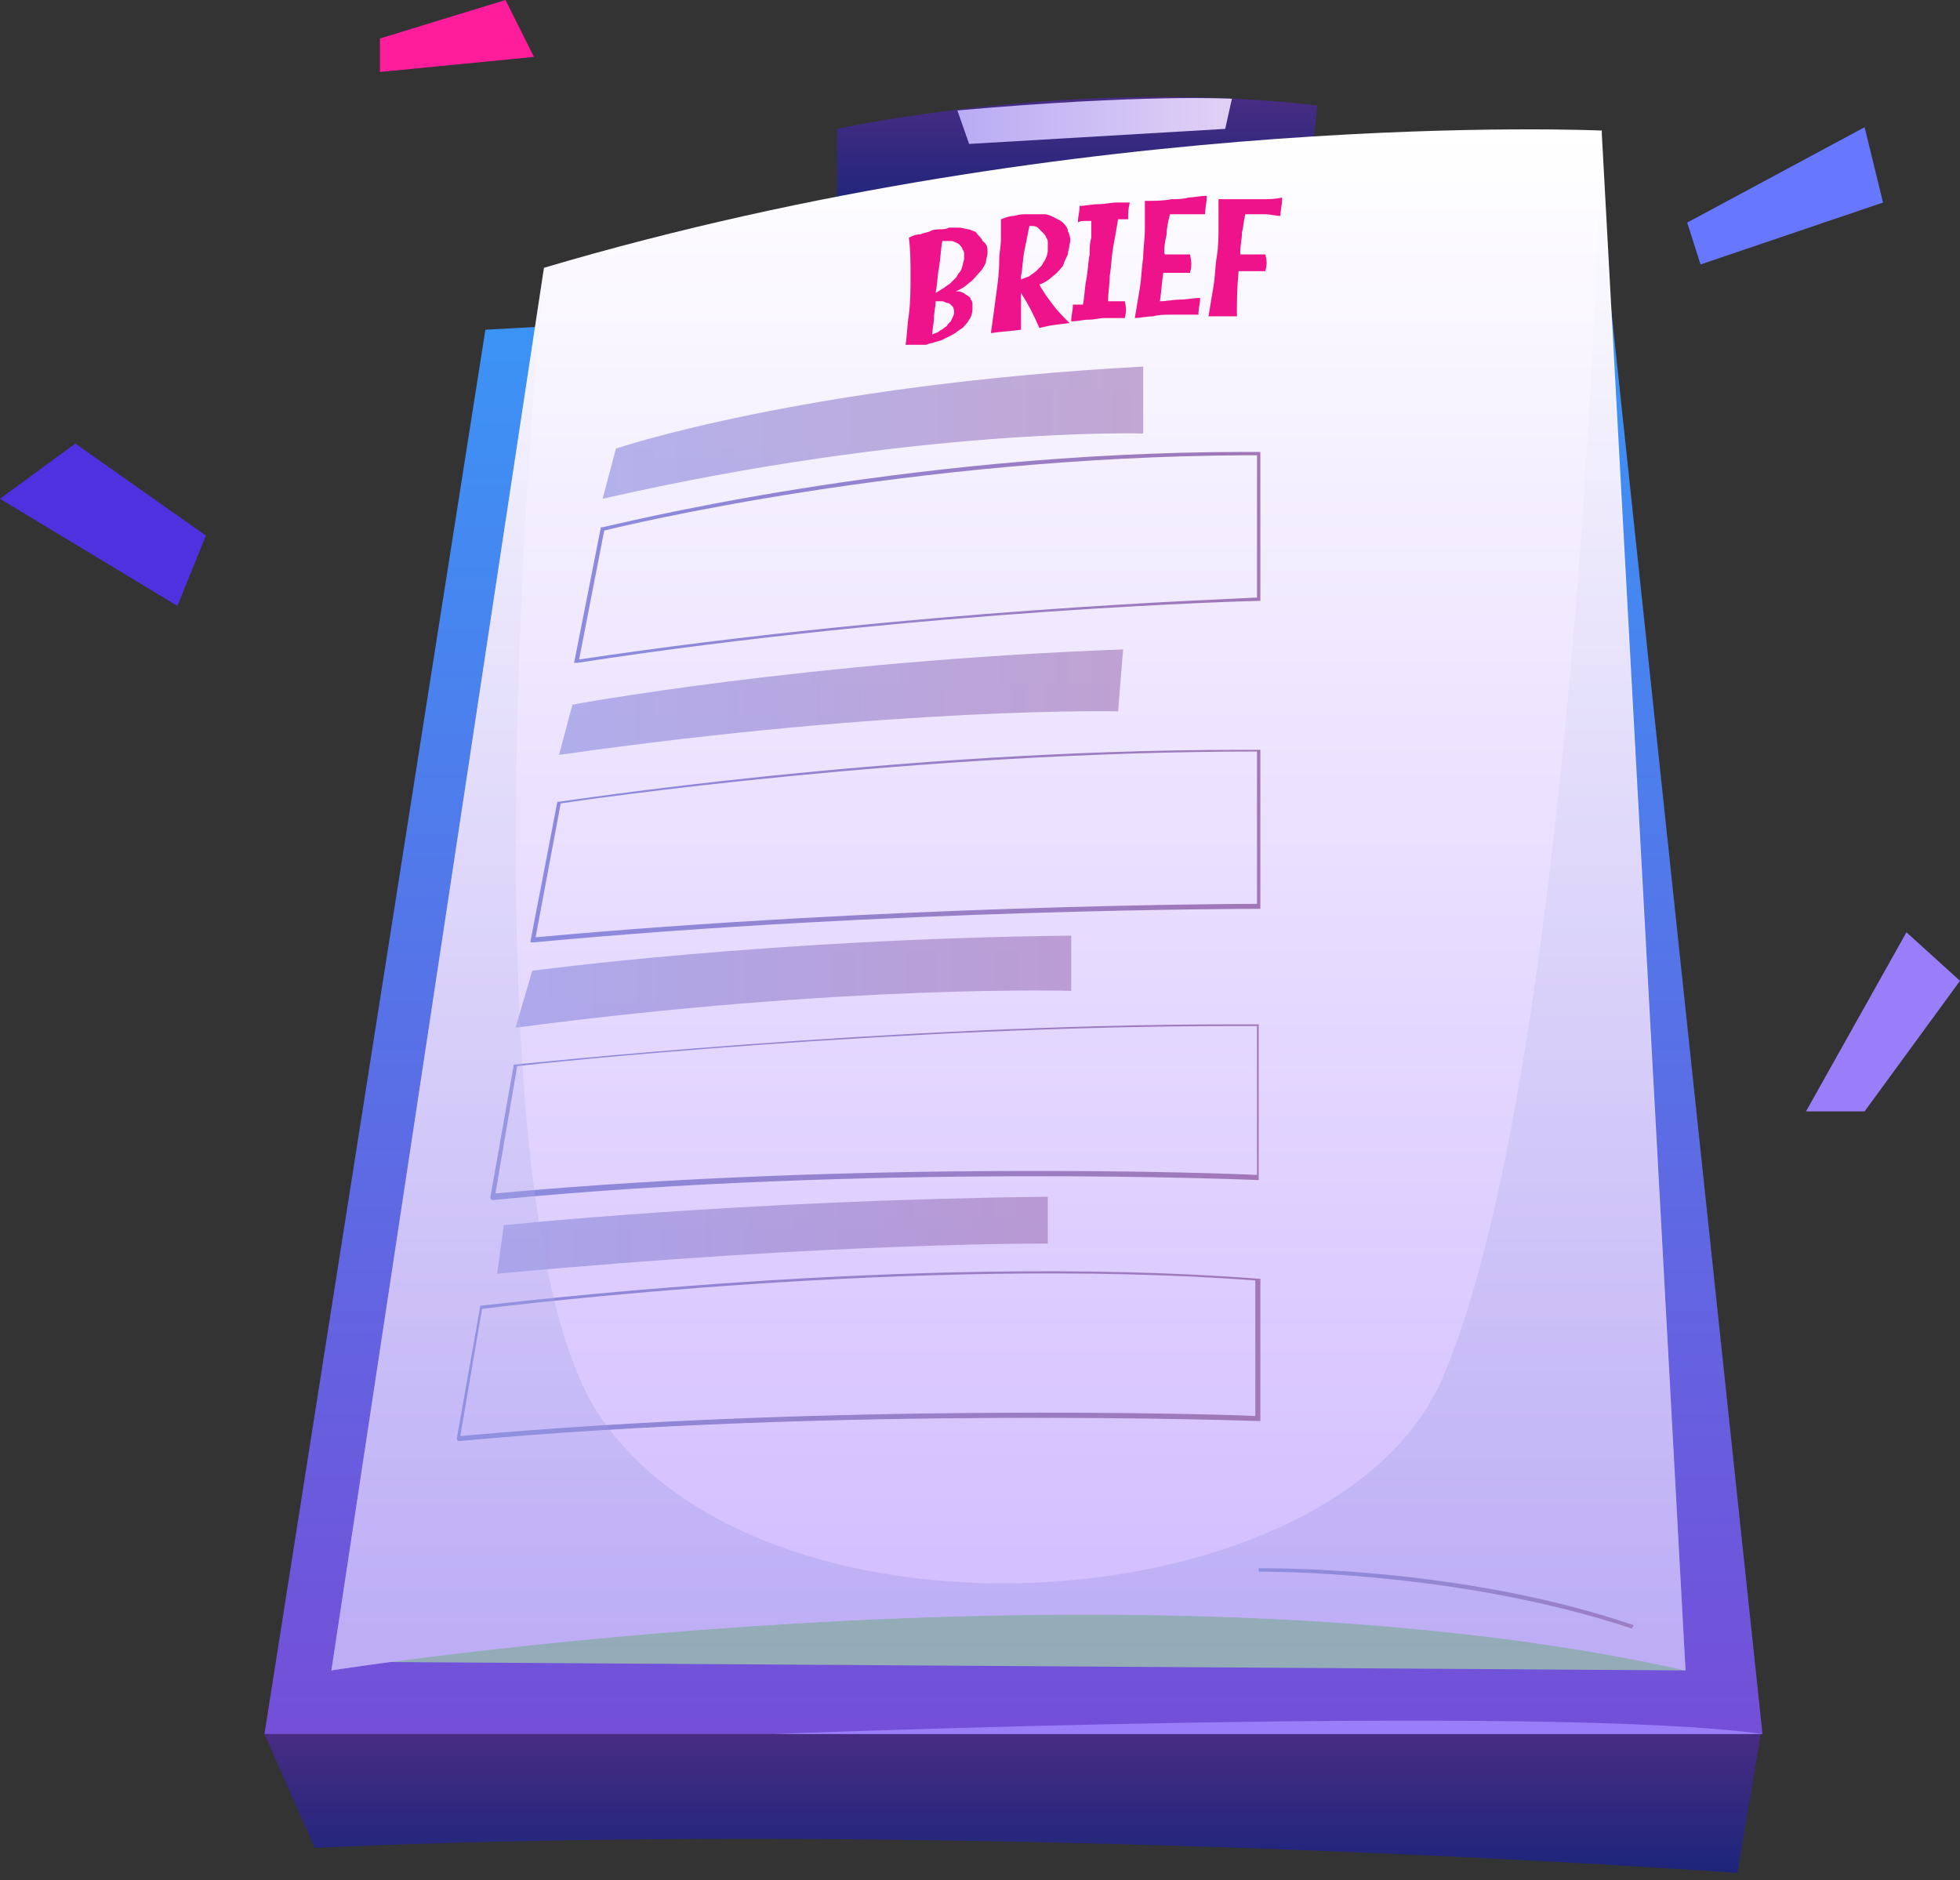 <svg width="123" height="118" viewBox="0 0 123 118" fill="none" xmlns="http://www.w3.org/2000/svg">
<rect x="0" y="0" width="123" height="118" fill="#333333" stroke="none"/>
<path d="M19.747 115.963L16.596 108.82H110.5L109.03 117.538C109.03 117.538 61.342 114.072 19.747 115.963Z" fill="url(#paint0_linear)"/>
<path d="M16.596 108.82L30.461 20.693L100.837 16.806L110.605 108.82H16.596Z" fill="url(#paint1_linear)"/>
<path d="M52.519 13.235V8.088C52.519 8.088 67.329 4.832 82.665 6.618L82.14 11.659C82.035 11.659 69.64 10.294 52.519 13.235Z" fill="url(#paint2_linear)"/>
<path d="M52.519 13.235L54.2 14.285L80.144 13.235L82.14 11.659C82.035 11.659 67.96 9.874 52.519 13.235Z" fill="#140047"/>
<path opacity="0.86" d="M24.264 104.304L105.774 104.829L98.106 21.323L39.599 20.273L24.264 104.304Z" fill="#9ABAB3"/>
<path d="M105.774 104.829C70.586 96.951 20.797 104.829 20.797 104.829L34.137 16.806C68.17 6.723 100.522 8.193 100.522 8.193V8.403L105.774 104.829Z" fill="url(#paint3_linear)"/>
<path d="M61.973 15.861C61.973 16.071 61.867 16.281 61.867 16.491C61.763 16.701 61.657 16.911 61.447 17.121C61.237 17.331 61.132 17.542 60.817 17.752C60.607 17.962 60.292 18.172 59.977 18.277C60.292 18.277 60.502 18.382 60.607 18.487C60.817 18.592 60.922 18.697 60.922 18.802C61.027 18.907 61.027 19.012 61.027 19.117C61.027 19.222 61.027 19.327 61.027 19.432C61.027 19.642 60.922 19.957 60.817 20.062C60.712 20.273 60.502 20.483 60.397 20.588C60.187 20.693 59.977 20.903 59.767 21.008C59.557 21.113 59.347 21.218 59.136 21.323C58.926 21.428 58.716 21.428 58.506 21.533C58.296 21.533 58.191 21.638 58.086 21.638C57.981 21.638 57.771 21.638 57.666 21.638C57.561 21.638 57.456 21.638 57.246 21.638C57.141 21.638 56.931 21.638 56.826 21.638C56.931 21.008 56.931 20.378 57.036 19.747C57.141 18.907 57.141 18.067 57.141 17.331C57.141 16.491 57.141 15.756 57.036 14.916C57.246 14.811 57.456 14.706 57.771 14.706C57.981 14.601 58.191 14.601 58.401 14.495C58.611 14.39 58.821 14.39 59.032 14.39C59.136 14.39 59.347 14.39 59.557 14.285C59.767 14.285 59.977 14.285 60.187 14.285C60.397 14.285 60.607 14.39 60.817 14.39C61.027 14.495 61.237 14.495 61.342 14.706C61.447 14.811 61.657 15.021 61.657 15.126C61.973 15.336 61.973 15.546 61.973 15.861ZM59.872 19.642C59.872 19.537 59.872 19.327 59.767 19.222L59.662 19.117C59.662 19.117 59.557 19.012 59.452 19.012C59.347 19.012 59.242 18.907 59.136 18.907C59.032 18.907 58.926 18.907 58.716 18.907C58.716 19.222 58.611 19.642 58.611 19.957C58.611 20.273 58.506 20.588 58.506 21.008C58.611 20.903 58.821 20.903 58.926 20.798C59.032 20.693 59.136 20.693 59.242 20.588C59.347 20.483 59.452 20.483 59.452 20.378C59.557 20.273 59.557 20.273 59.662 20.168C59.767 19.957 59.872 19.747 59.872 19.642ZM60.502 16.281C60.502 16.176 60.502 16.071 60.502 15.966C60.502 15.861 60.502 15.756 60.397 15.651C60.397 15.546 60.292 15.441 60.187 15.336C60.082 15.231 59.977 15.231 59.767 15.126C59.557 15.126 59.347 15.126 59.136 15.126C59.032 15.651 59.032 16.176 58.926 16.806C58.821 17.331 58.821 17.857 58.716 18.382C58.926 18.277 59.032 18.172 59.242 18.067C59.347 17.962 59.557 17.857 59.662 17.752C59.767 17.647 59.872 17.542 59.977 17.437C60.082 17.331 60.082 17.227 60.187 17.121C60.397 16.911 60.397 16.596 60.502 16.281Z" fill="#EF138B"/>
<path d="M67.119 15.336C67.119 15.546 67.014 15.756 67.014 15.966C66.909 16.176 66.804 16.386 66.699 16.701C66.489 16.911 66.384 17.121 66.069 17.331C65.859 17.542 65.544 17.752 65.229 17.857C65.439 18.277 65.754 18.697 66.069 19.117C66.384 19.537 66.699 19.852 67.119 20.273C66.384 20.378 65.964 20.378 65.229 20.588C64.809 19.642 64.599 19.222 64.073 18.382C64.073 18.802 64.073 19.222 64.073 19.537C64.073 19.957 64.073 20.273 64.073 20.693C63.338 20.798 62.918 20.798 62.183 20.903C62.288 20.168 62.393 19.432 62.498 18.592C62.603 17.857 62.708 17.121 62.708 16.281C62.708 15.861 62.813 15.441 62.813 15.021C62.813 14.601 62.813 14.18 62.813 13.76C63.128 13.655 63.338 13.55 63.653 13.55C63.968 13.445 64.178 13.445 64.388 13.445C64.493 13.445 64.704 13.445 64.914 13.445C65.124 13.445 65.334 13.445 65.544 13.445C65.754 13.445 65.964 13.55 66.174 13.655C66.384 13.76 66.594 13.865 66.699 13.97C66.804 14.075 67.014 14.285 67.014 14.495C67.119 14.706 67.225 15.021 67.119 15.336ZM64.073 17.542C64.283 17.436 64.388 17.436 64.599 17.331C64.704 17.227 64.914 17.121 65.019 17.016C65.124 16.911 65.229 16.806 65.334 16.701C65.439 16.596 65.439 16.491 65.544 16.386C65.649 16.176 65.754 15.966 65.754 15.651C65.754 15.651 65.754 15.651 65.754 15.546C65.754 15.441 65.754 15.336 65.754 15.231C65.754 15.126 65.754 15.021 65.649 14.916C65.649 14.811 65.544 14.706 65.439 14.601C65.334 14.495 65.229 14.39 65.124 14.285C65.019 14.18 64.809 14.18 64.599 14.18C64.493 14.706 64.388 15.231 64.283 15.756C64.178 16.281 64.178 16.806 64.073 17.331C64.073 17.436 64.073 17.436 64.073 17.542Z" fill="#EF138B"/>
<path d="M70.586 19.958C70.376 19.958 70.165 19.958 69.955 19.958C69.745 19.958 69.535 19.958 69.325 19.958C69.01 19.958 68.695 20.063 68.275 20.063C67.96 20.063 67.644 20.168 67.224 20.168C67.224 19.747 67.329 19.538 67.329 19.117C67.434 19.117 67.54 19.117 67.644 19.117C67.75 19.117 67.855 19.117 67.96 19.117C68.065 18.592 68.065 18.067 68.17 17.542C68.275 17.017 68.275 16.491 68.38 15.966C68.38 15.651 68.38 15.231 68.485 14.916C68.485 14.601 68.485 14.286 68.485 13.865C68.38 13.865 68.17 13.865 68.065 13.865C67.96 13.865 67.75 13.865 67.644 13.97C67.644 13.55 67.75 13.34 67.75 12.92C68.17 12.92 68.485 12.815 68.905 12.815C69.325 12.815 69.745 12.71 70.06 12.71C70.165 12.71 70.376 12.71 70.481 12.71C70.586 12.71 70.796 12.71 70.901 12.71C70.796 13.13 70.796 13.34 70.796 13.76C70.691 13.76 70.586 13.76 70.481 13.76C70.376 13.76 70.27 13.76 70.165 13.76C70.06 14.391 69.955 15.021 69.85 15.546C69.745 16.176 69.745 16.701 69.64 17.332C69.64 17.857 69.535 18.382 69.535 18.907C69.745 18.907 69.85 18.907 70.06 18.907C70.27 18.907 70.376 18.907 70.586 18.907C70.691 19.327 70.691 19.538 70.586 19.958Z" fill="#EF138B"/>
<path d="M74.682 17.122C74.472 17.122 74.367 17.122 74.157 17.122C73.947 17.122 73.842 17.122 73.632 17.122C73.527 17.122 73.422 17.122 73.317 17.122C73.212 17.122 73.106 17.122 73.001 17.122C72.896 17.857 72.896 18.172 72.791 18.907C73.212 18.907 73.632 18.802 74.052 18.802C74.472 18.802 74.892 18.697 75.312 18.697C75.312 19.117 75.207 19.327 75.207 19.747C74.892 19.747 74.682 19.747 74.367 19.747C74.052 19.747 73.842 19.747 73.527 19.747C73.106 19.747 72.686 19.747 72.371 19.853C71.951 19.853 71.531 19.958 71.216 19.958C71.321 19.327 71.426 18.697 71.531 18.067C71.636 17.437 71.636 16.806 71.741 16.176C71.741 15.546 71.846 15.021 71.846 14.391C71.846 13.76 71.846 13.235 71.846 12.605C72.476 12.605 73.001 12.605 73.527 12.5C73.842 12.5 74.262 12.5 74.577 12.395C74.892 12.395 75.312 12.29 75.733 12.29C75.733 12.71 75.627 13.025 75.627 13.445C75.312 13.445 74.997 13.445 74.682 13.445C74.367 13.445 74.052 13.445 73.737 13.445C73.632 13.445 73.527 13.445 73.422 13.445C73.317 13.865 73.212 14.286 73.212 14.706C73.106 15.126 73.001 15.861 73.106 15.966C73.106 15.966 73.422 15.966 73.527 15.966C73.632 15.966 73.842 15.966 73.947 15.966C74.052 15.966 74.157 15.966 74.262 15.966C74.367 15.966 74.472 15.966 74.682 15.966C74.787 16.491 74.787 16.701 74.682 17.122Z" fill="#EF138B"/>
<path d="M79.409 17.017C79.199 17.017 79.094 17.017 78.883 17.017C78.673 17.017 78.568 17.017 78.358 17.017C78.253 17.017 78.148 17.017 78.043 17.017C77.938 17.017 77.833 17.017 77.728 17.017C77.623 18.172 77.623 18.697 77.623 19.852C77.518 19.852 77.413 19.852 77.203 19.852C77.098 19.852 76.888 19.852 76.783 19.852C76.678 19.852 76.573 19.852 76.468 19.852C76.363 19.852 76.258 19.852 76.153 19.852C76.047 19.852 75.942 19.852 75.837 19.852C75.942 19.222 76.047 18.592 76.153 17.962C76.258 17.332 76.258 16.701 76.363 16.071C76.468 15.441 76.468 14.811 76.468 14.286C76.468 13.655 76.468 13.13 76.468 12.5C77.098 12.5 77.623 12.5 78.253 12.5C78.568 12.5 78.989 12.5 79.304 12.5C79.619 12.5 80.039 12.5 80.459 12.395C80.459 12.92 80.354 13.13 80.354 13.55C80.039 13.55 79.724 13.445 79.409 13.445C79.094 13.445 78.778 13.445 78.463 13.445C78.358 13.445 78.253 13.445 78.148 13.445C78.043 13.865 78.043 14.18 77.938 14.601C77.938 15.021 77.833 15.441 77.833 15.756C77.833 15.861 77.833 15.861 77.833 15.966C77.938 15.966 78.043 15.966 78.253 15.966C78.358 15.966 78.463 15.966 78.673 15.966C78.778 15.966 78.883 15.966 78.989 15.966C79.094 15.966 79.199 15.966 79.409 15.966C79.514 16.386 79.514 16.596 79.409 17.017Z" fill="#EF138B"/>
<path opacity="0.62" d="M38.654 28.151C38.654 28.151 50.418 24.159 71.741 23.004V27.205C71.741 27.205 57.561 26.785 37.814 31.302L38.654 28.151Z" fill="url(#paint4_linear)"/>
<path opacity="0.62" d="M33.402 60.923C33.402 60.923 48.107 58.927 67.224 58.717V62.183C67.224 62.183 53.044 61.763 32.352 64.494L33.402 60.923Z" fill="url(#paint5_linear)"/>
<path opacity="0.62" d="M31.616 76.888C31.616 76.888 46.637 75.313 65.754 75.103V78.044C65.754 78.044 52.729 77.939 31.196 79.935L31.616 76.888Z" fill="url(#paint6_linear)"/>
<path opacity="0.62" d="M35.923 44.221C35.923 44.221 50.629 41.49 70.481 40.755L70.166 44.642C70.166 44.642 56.511 44.327 35.083 47.373L35.923 44.221Z" fill="url(#paint7_linear)"/>
<path d="M36.028 41.596L37.709 33.087H37.814C38.024 33.087 56.3 28.361 78.148 28.361C78.464 28.361 78.674 28.361 78.989 28.361H79.094V37.709H78.989C78.779 37.709 58.086 38.234 36.238 41.596H36.028ZM37.919 33.297L36.343 41.386C57.351 38.234 77.308 37.604 78.884 37.499V28.571C78.674 28.571 78.359 28.571 78.148 28.571C57.036 28.676 39.179 32.982 37.919 33.297Z" fill="url(#paint8_linear)"/>
<path d="M33.297 59.137V59.032L34.978 50.314H35.083C35.293 50.314 56.09 47.057 77.833 47.057C78.254 47.057 78.569 47.057 78.989 47.057H79.094V57.036H78.989C78.674 57.036 56.09 57.036 33.507 59.137H33.297ZM35.188 50.419L33.612 58.822C55.46 56.826 77.203 56.721 78.884 56.721V47.162C57.456 47.162 36.553 50.209 35.188 50.419Z" fill="url(#paint9_linear)"/>
<path d="M30.776 75.208V75.103L32.246 66.805H32.352C32.562 66.805 55.775 64.284 77.413 64.284C77.938 64.284 78.358 64.284 78.883 64.284H78.989V74.052H78.883C78.674 74.052 54.725 73.002 30.881 75.313L30.776 75.208ZM32.456 66.91L31.091 74.893C54.094 72.792 77.098 73.632 78.883 73.737V64.389C78.463 64.389 77.938 64.389 77.518 64.389C56.405 64.389 33.927 66.7 32.456 66.91Z" fill="url(#paint10_linear)"/>
<path d="M28.675 90.333V90.228L30.146 81.93H30.251C30.566 81.93 57.246 78.569 78.989 80.25H79.094V89.178H78.989C78.779 89.178 52.624 88.233 28.78 90.438L28.675 90.333ZM30.251 82.14L28.885 90.123C51.889 88.022 76.993 88.758 78.779 88.863V80.355C57.771 78.779 31.931 81.93 30.251 82.14Z" fill="url(#paint11_linear)"/>
<path d="M102.412 102.203C91.383 98.526 79.094 98.631 78.989 98.631V98.421C79.094 98.421 91.488 98.211 102.517 101.993L102.412 102.203Z" fill="url(#paint12_linear)"/>
<path opacity="0.3" d="M105.774 104.829C70.586 96.951 20.797 104.829 20.797 104.829L34.137 16.806C34.137 16.806 28.36 75.313 37.709 88.968C48.318 104.409 83.925 101.888 90.543 86.447C98.736 67.33 100.522 12.08 100.417 8.403L105.774 104.829Z" fill="url(#paint13_linear)"/>
<path d="M60.082 6.933L60.817 9.033L76.888 8.088L77.308 6.197C77.308 6.197 71.846 5.882 60.082 6.933Z" fill="url(#paint14_linear)"/>
<path d="M48.528 108.82C48.528 108.82 97.16 106.929 110.605 108.82H48.528Z" fill="#9A7DF8"/>
<path d="M113.336 69.746L119.639 58.507L123 61.553L117.013 69.746H113.336Z" fill="#9A7DF8"/>
<path d="M11.134 38.024L12.92 33.612L4.727 27.835L0 31.302L11.134 38.024Z" fill="#4F31E0"/>
<path d="M23.844 2.416L31.722 0L33.507 3.571L23.844 4.517V2.416Z" fill="#FF1D9C"/>
<path d="M105.879 13.97L117.013 7.983L118.168 12.71L106.719 16.596L105.879 13.97Z" fill="#6877FF"/>
<defs>
<linearGradient id="paint0_linear" x1="63.603" y1="117.539" x2="63.603" y2="108.841" gradientUnits="userSpaceOnUse">
<stop stop-color="#1C257B"/>
<stop offset="1" stop-color="#482C83"/>
</linearGradient>
<linearGradient id="paint1_linear" x1="63.603" y1="108.841" x2="63.603" y2="16.836" gradientUnits="userSpaceOnUse">
<stop stop-color="#744FD8"/>
<stop offset="1" stop-color="#3996F7"/>
</linearGradient>
<linearGradient id="paint2_linear" x1="67.566" y1="13.28" x2="67.566" y2="6.133" gradientUnits="userSpaceOnUse">
<stop stop-color="#1C257B"/>
<stop offset="1" stop-color="#482C83"/>
</linearGradient>
<linearGradient id="paint3_linear" x1="63.326" y1="104.816" x2="63.326" y2="8.151" gradientUnits="userSpaceOnUse">
<stop stop-color="#D1BBFF"/>
<stop offset="1" stop-color="white"/>
</linearGradient>
<linearGradient id="paint4_linear" x1="37.862" y1="27.137" x2="71.774" y2="27.137" gradientUnits="userSpaceOnUse">
<stop stop-color="#8B8BE0"/>
<stop offset="1" stop-color="#A177B7"/>
</linearGradient>
<linearGradient id="paint5_linear" x1="32.45" y1="61.618" x2="67.281" y2="61.618" gradientUnits="userSpaceOnUse">
<stop stop-color="#8B8BE0"/>
<stop offset="1" stop-color="#A177B7"/>
</linearGradient>
<linearGradient id="paint6_linear" x1="31.218" y1="77.467" x2="65.781" y2="77.467" gradientUnits="userSpaceOnUse">
<stop stop-color="#8B8BE0"/>
<stop offset="1" stop-color="#A177B7"/>
</linearGradient>
<linearGradient id="paint7_linear" x1="35.086" y1="44.02" x2="70.484" y2="44.02" gradientUnits="userSpaceOnUse">
<stop stop-color="#8B8BE0"/>
<stop offset="1" stop-color="#A177B7"/>
</linearGradient>
<linearGradient id="paint8_linear" x1="36.074" y1="35.028" x2="79.059" y2="35.028" gradientUnits="userSpaceOnUse">
<stop stop-color="#8B8BE0"/>
<stop offset="1" stop-color="#A177B7"/>
</linearGradient>
<linearGradient id="paint9_linear" x1="33.314" y1="53.065" x2="79.059" y2="53.065" gradientUnits="userSpaceOnUse">
<stop stop-color="#8B8BE0"/>
<stop offset="1" stop-color="#A177B7"/>
</linearGradient>
<linearGradient id="paint10_linear" x1="30.824" y1="69.662" x2="79.059" y2="69.662" gradientUnits="userSpaceOnUse">
<stop stop-color="#8B8BE0"/>
<stop offset="1" stop-color="#A177B7"/>
</linearGradient>
<linearGradient id="paint11_linear" x1="28.657" y1="85.035" x2="79.059" y2="85.035" gradientUnits="userSpaceOnUse">
<stop stop-color="#8B8BE0"/>
<stop offset="1" stop-color="#A177B7"/>
</linearGradient>
<linearGradient id="paint12_linear" x1="78.954" y1="100.337" x2="102.492" y2="100.337" gradientUnits="userSpaceOnUse">
<stop stop-color="#8B8BE0"/>
<stop offset="1" stop-color="#A177B7"/>
</linearGradient>
<linearGradient id="paint13_linear" x1="63.326" y1="104.816" x2="63.326" y2="8.424" gradientUnits="userSpaceOnUse">
<stop stop-color="#8B8BE0"/>
<stop offset="1" stop-color="white"/>
</linearGradient>
<linearGradient id="paint14_linear" x1="60.12" y1="7.616" x2="77.348" y2="7.616" gradientUnits="userSpaceOnUse">
<stop stop-color="#B9ACF4"/>
<stop offset="1" stop-color="#E1D1F5"/>
</linearGradient>
</defs>
</svg>
